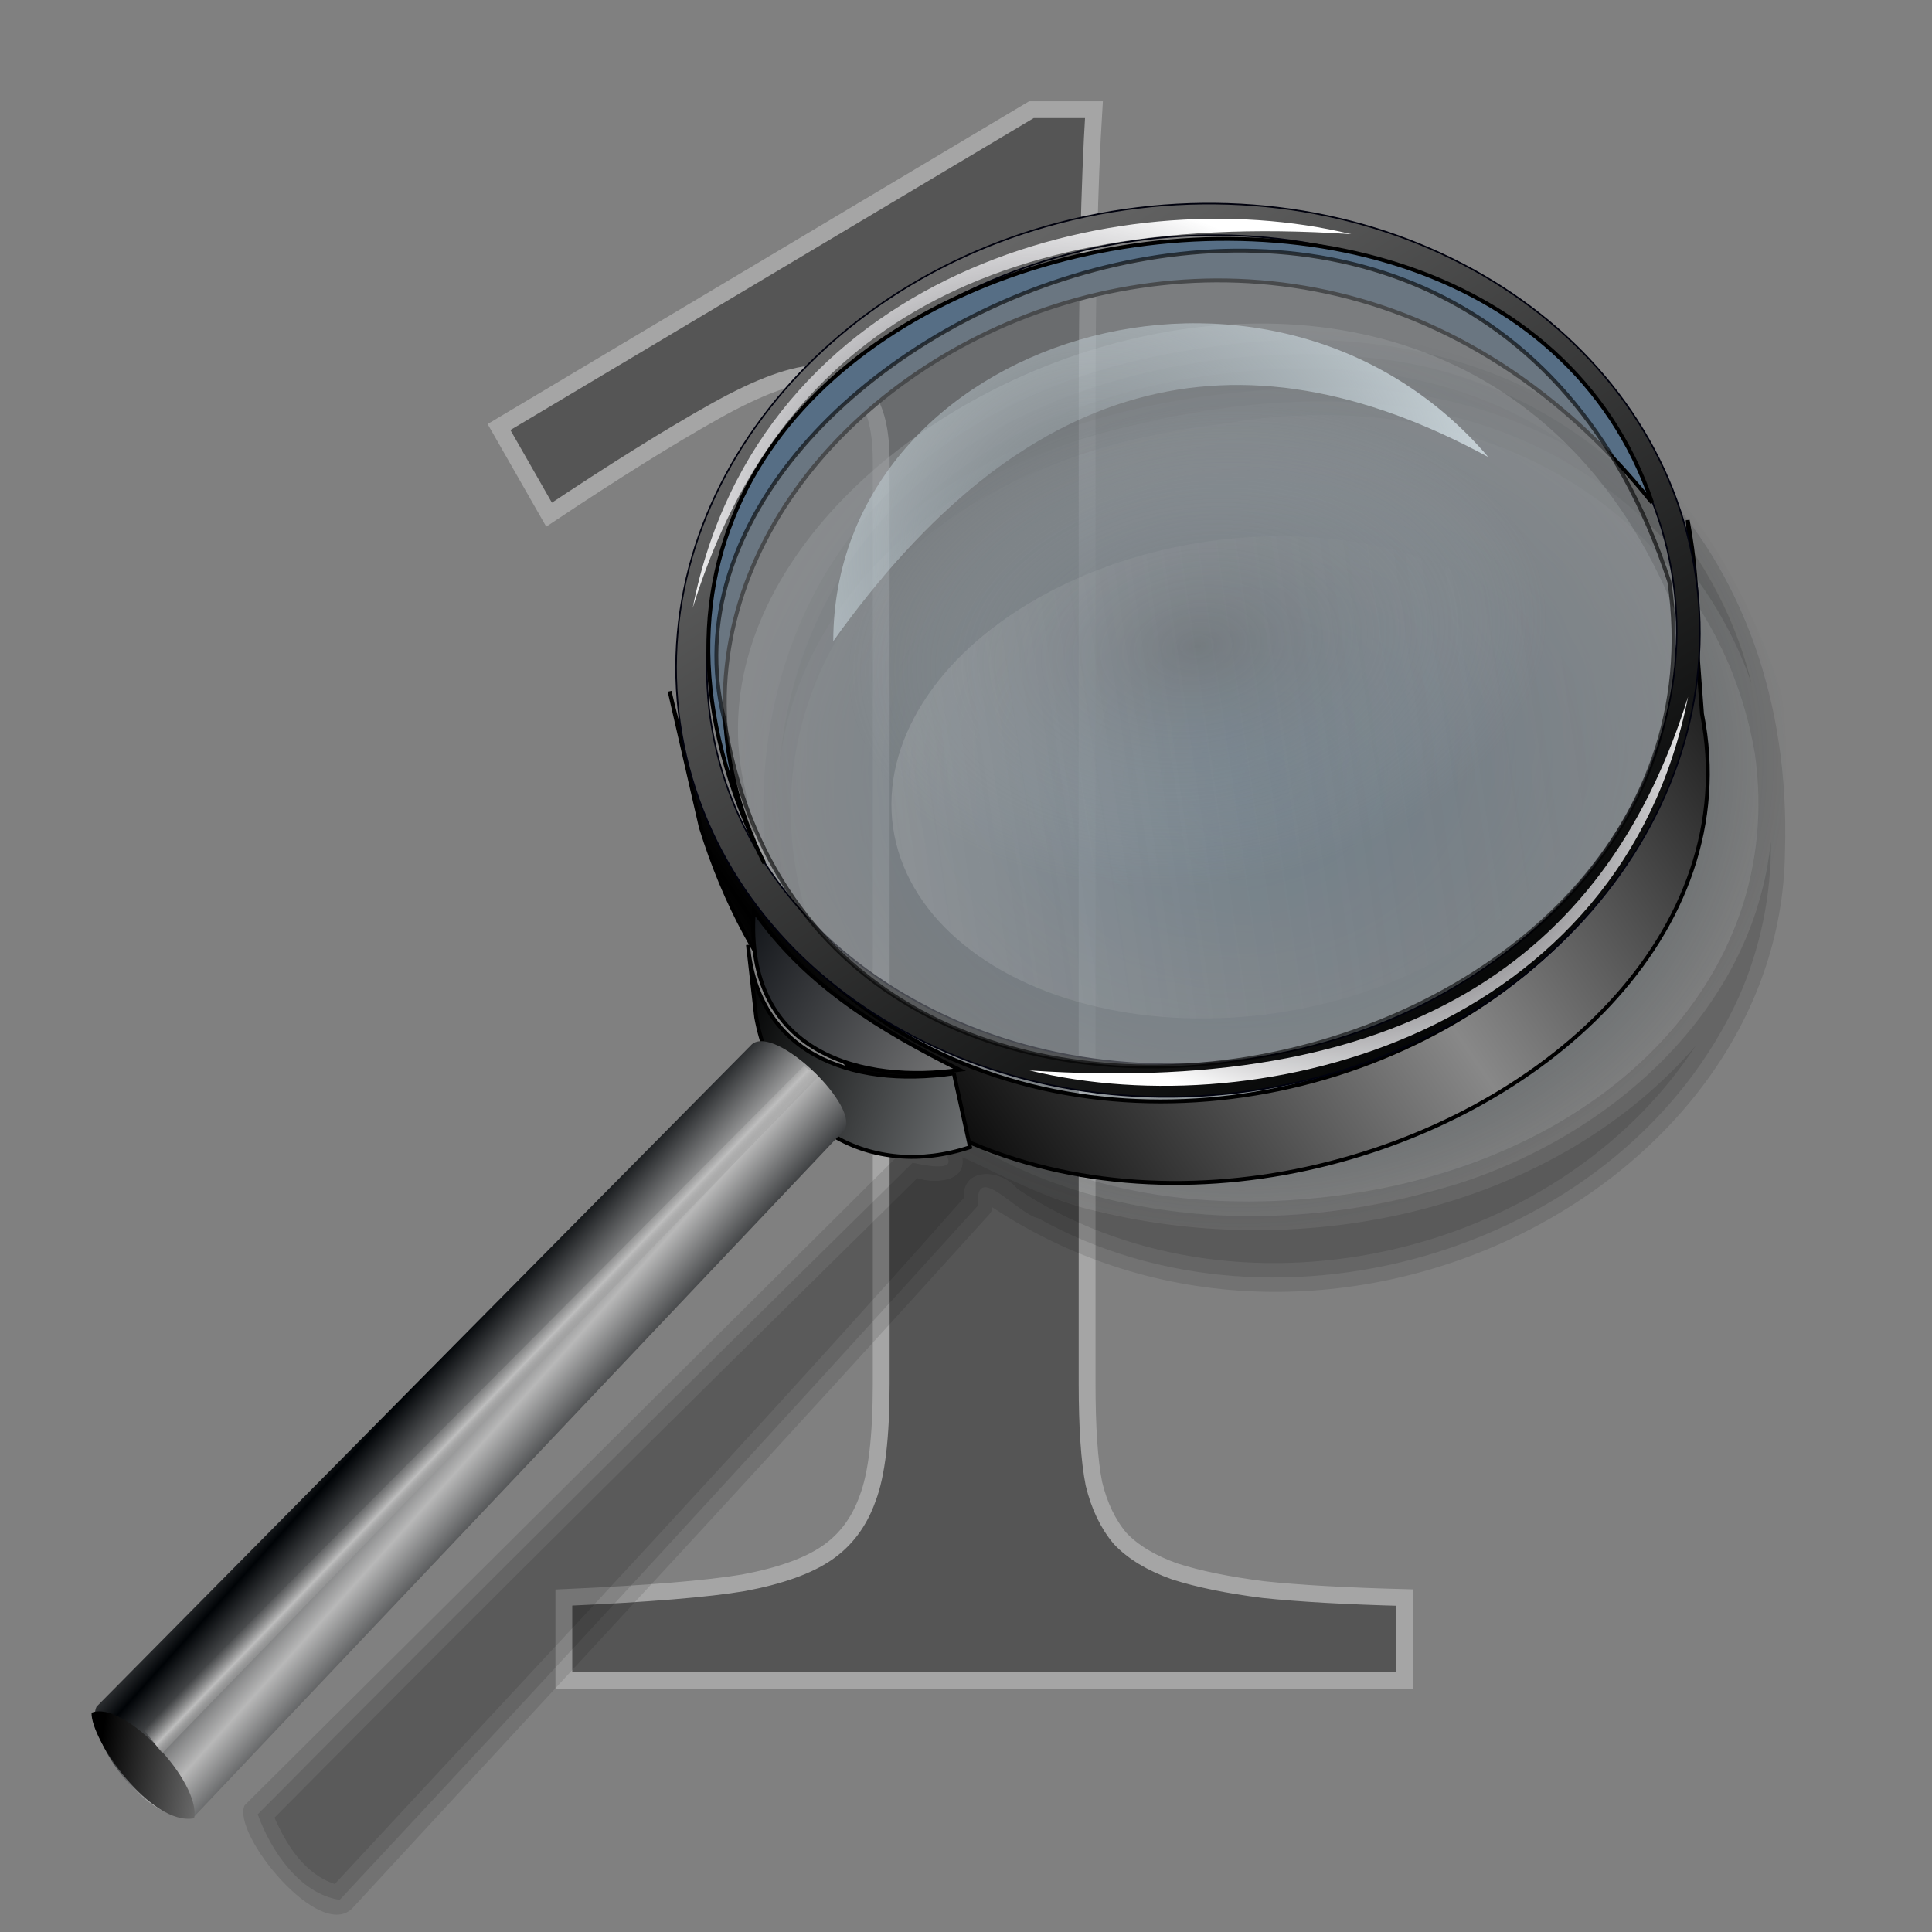<?xml version="1.0" encoding="UTF-8" standalone="no"?>
<!-- Created with Inkscape (http://www.inkscape.org/) -->

<svg
   xmlns:dc="http://purl.org/dc/elements/1.1/"
   xmlns:cc="http://creativecommons.org/ns#"
   xmlns:rdf="http://www.w3.org/1999/02/22-rdf-syntax-ns#"
   xmlns:svg="http://www.w3.org/2000/svg"
   xmlns="http://www.w3.org/2000/svg"
   xmlns:xlink="http://www.w3.org/1999/xlink"
   xmlns:sodipodi="http://sodipodi.sourceforge.net/DTD/sodipodi-0.dtd"
   xmlns:inkscape="http://www.inkscape.org/namespaces/inkscape"
   id="svg2"
   sodipodi:version="0.32"
   inkscape:version="0.91 r13725"
   width="256"
   height="256"
   version="1.0"
   sodipodi:docname="kdenlive-select-images.svg"
   inkscape:output_extension="org.inkscape.output.svg.inkscape">
  <rect width="100%" height="100%" fill="#808080" stroke="none"/>
  <defs
     id="defs5">
    <linearGradient
       id="linearGradient3433">
      <stop
         id="stop3435"
         stop-color="#000000"
         stop-opacity="1" />
      <stop
         id="stop3437"
         offset="1"
         stop-color="#888888"
         stop-opacity="1" />
    </linearGradient>
    <linearGradient
       id="linearGradient2837">
      <stop
         id="stop2839"
         stop-color="#ffffff"
         stop-opacity="0.57" />
      <stop
         offset="1"
         id="stop2841"
         stop-color="#7a7a7a"
         stop-opacity="0" />
    </linearGradient>
    <linearGradient
       id="linearGradient2773">
      <stop
         id="stop2775"
         stop-color="#6a6a6a"
         stop-opacity="0.608" />
      <stop
         offset="1"
         id="stop2777"
         stop-color="#b8b8b8"
         stop-opacity="0" />
    </linearGradient>
    <linearGradient
       id="linearGradient2781"
       inkscape:collect="always">
      <stop
         id="stop2783"
         stop-color="#bfd1d9"
         stop-opacity="0" />
      <stop
         id="stop2785"
         offset="1"
         stop-color="#d1dce1"
         stop-opacity="1" />
    </linearGradient>
    <linearGradient
       id="linearGradient2791">
      <stop
         id="stop2215"
         stop-color="#000101"
         stop-opacity="1" />
      <stop
         id="stop2795"
         offset="1"
         stop-color="#717171"
         stop-opacity="1" />
    </linearGradient>
    <linearGradient
       id="linearGradient2809"
       inkscape:collect="always">
      <stop
         id="stop2811"
         stop-color="#7ab1db"
         stop-opacity="1" />
      <stop
         id="stop2813"
         offset="1"
         stop-color="#e8ebed"
         stop-opacity="0.534" />
    </linearGradient>
    <linearGradient
       id="linearGradient2849"
       inkscape:collect="always">
      <stop
         id="stop2201"
         stop-color="#1d313a"
         stop-opacity="1" />
      <stop
         id="stop2853"
         offset="1"
         stop-color="#1d313a"
         stop-opacity="0" />
    </linearGradient>
    <linearGradient
       id="linearGradient2838">
      <stop
         id="stop2840"
         stop-color="#000308"
         stop-opacity="1" />
      <stop
         id="stop2842"
         offset="1"
         stop-color="#8e8e8e"
         stop-opacity="1" />
    </linearGradient>
    <linearGradient
       id="linearGradient2846">
      <stop
         id="stop2848"
         stop-color="#030404"
         stop-opacity="1" />
      <stop
         id="stop2850"
         offset="1"
         stop-color="#7e8183"
         stop-opacity="1" />
    </linearGradient>
    <linearGradient
       id="linearGradient2856">
      <stop
         id="stop2858"
         stop-color="#000000"
         stop-opacity="1" />
      <stop
         id="stop2860"
         offset="1"
         stop-color="#787878"
         stop-opacity="1" />
    </linearGradient>
    <linearGradient
       id="linearGradient2895">
      <stop
         id="stop2897"
         stop-color="#bebebe"
         stop-opacity="1" />
      <stop
         id="stop2899"
         offset="1"
         stop-color="#888888"
         stop-opacity="0" />
    </linearGradient>
    <linearGradient
       id="linearGradient2905"
       inkscape:collect="always">
      <stop
         id="stop2907"
         stop-color="#9895a2"
         stop-opacity="0" />
      <stop
         id="stop2909"
         offset="1"
         stop-color="white"
         stop-opacity="1" />
    </linearGradient>
    <linearGradient
       id="linearGradient2836">
      <stop
         id="stop2838"
         stop-color="#000306"
         stop-opacity="1" />
      <stop
         offset="1"
         id="stop2844"
         stop-color="#b8b8b8"
         stop-opacity="1" />
    </linearGradient>
    <linearGradient
       y2="-7.475"
       x2="16.09"
       y1="-7.475"
       x1="13.515"
       spreadMethod="reflect"
       gradientUnits="userSpaceOnUse"
       id="linearGradient2595"
       xlink:href="#linearGradient3578"
       inkscape:collect="always" />
    <linearGradient
       y2="-7.475"
       x2="16.09"
       y1="-2.21"
       x1="15.65"
       spreadMethod="reflect"
       gradientUnits="userSpaceOnUse"
       id="linearGradient3610"
       xlink:href="#linearGradient3578"
       inkscape:collect="always" />
    <linearGradient
       y2="-7.475"
       x2="16.09"
       y1="-6.409"
       x1="10.621"
       spreadMethod="reflect"
       gradientUnits="userSpaceOnUse"
       id="linearGradient3608"
       xlink:href="#linearGradient3578"
       inkscape:collect="always" />
    <linearGradient
       y2="-1.513"
       x2="9.718"
       y1="-5.887"
       x1="11.187"
       spreadMethod="reflect"
       gradientUnits="userSpaceOnUse"
       id="linearGradient3606"
       xlink:href="#linearGradient3578"
       inkscape:collect="always" />
    <linearGradient
       y2="-4.516"
       x2="12.916"
       y1="-3.754"
       x1="7.771"
       spreadMethod="reflect"
       gradientUnits="userSpaceOnUse"
       id="linearGradient3604"
       xlink:href="#linearGradient3578"
       inkscape:collect="always" />
    <linearGradient
       y2="-3.733"
       x2="14.94"
       y1="-2.275"
       x1="17.08"
       spreadMethod="reflect"
       gradientUnits="userSpaceOnUse"
       id="linearGradient3602"
       xlink:href="#linearGradient3578"
       inkscape:collect="always" />
    <linearGradient
       y2="-1.992"
       x2="17.377"
       y1="-6.256"
       x1="15.582"
       spreadMethod="reflect"
       gradientUnits="userSpaceOnUse"
       id="linearGradient3600"
       xlink:href="#linearGradient3578"
       inkscape:collect="always" />
    <linearGradient
       y2="-7.475"
       x2="16.09"
       y1="-10.978"
       x1="16.691"
       spreadMethod="reflect"
       gradientUnits="userSpaceOnUse"
       id="linearGradient3598"
       xlink:href="#linearGradient3578"
       inkscape:collect="always" />
    <linearGradient
       y2="-11.199"
       x2="11.132"
       y1="-11.391"
       x1="16.387"
       spreadMethod="reflect"
       gradientUnits="userSpaceOnUse"
       id="linearGradient3596"
       xlink:href="#linearGradient3578"
       inkscape:collect="always" />
    <linearGradient
       y2="-2.688"
       x2="8.696"
       y1="-11.587"
       x1="12.04"
       spreadMethod="reflect"
       gradientUnits="userSpaceOnUse"
       id="linearGradient3594"
       xlink:href="#linearGradient3578"
       inkscape:collect="always" />
    <linearGradient
       y2="-5.778"
       x2="11.372"
       y1="-10.151"
       x1="12.906"
       spreadMethod="reflect"
       gradientUnits="userSpaceOnUse"
       id="linearGradient3592"
       xlink:href="#linearGradient3578"
       inkscape:collect="always" />
    <linearGradient
       y2="-6.953"
       x2="17.747"
       y1="-5.908"
       x1="16.387"
       spreadMethod="reflect"
       gradientUnits="userSpaceOnUse"
       id="linearGradient3590"
       xlink:href="#linearGradient3578"
       inkscape:collect="always" />
    <linearGradient
       y2="-8.02"
       x2="17.07"
       y1="-7.475"
       x1="13.515"
       spreadMethod="reflect"
       gradientUnits="userSpaceOnUse"
       id="linearGradient3588"
       xlink:href="#linearGradient3578"
       inkscape:collect="always" />
    <linearGradient
       y2="-6.583"
       x2="18.617"
       y1="-5.212"
       x1="16.909"
       spreadMethod="reflect"
       gradientUnits="userSpaceOnUse"
       id="linearGradient3586"
       xlink:href="#linearGradient3578"
       inkscape:collect="always" />
    <linearGradient
       id="linearGradient3578">
      <stop
         id="stop3580"
         stop-color="#000000"
         stop-opacity="1" />
      <stop
         id="stop3582"
         offset="1"
         stop-color="#fffcfc"
         stop-opacity="1" />
    </linearGradient>
    <radialGradient
       inkscape:collect="always"
       xlink:href="#linearGradient2773"
       id="radialGradient3477"
       gradientUnits="userSpaceOnUse"
       gradientTransform="matrix(0.529,0,0,0.358,-39.974,23.239)"
       cx="362.51"
       cy="197.99"
       fx="362.51"
       fy="197.99"
       r="93.04" />
    <linearGradient
       inkscape:collect="always"
       xlink:href="#linearGradient2837"
       id="linearGradient3479"
       gradientUnits="userSpaceOnUse"
       gradientTransform="matrix(0.659,0,0,0.446,-36.461,3.143)"
       x1="216.38"
       y1="246.57"
       x2="365.81"
       y2="246.57" />
    <radialGradient
       inkscape:collect="always"
       xlink:href="#linearGradient2905"
       id="radialGradient3497"
       gradientUnits="userSpaceOnUse"
       gradientTransform="matrix(-0.074,0.501,-0.592,-0.104,311.606,-33.372)"
       cx="283.25"
       cy="184.99"
       fx="283.25"
       fy="184.99"
       r="93.77" />
    <radialGradient
       inkscape:collect="always"
       xlink:href="#linearGradient2905"
       id="radialGradient3500"
       gradientUnits="userSpaceOnUse"
       gradientTransform="matrix(0.074,-0.501,0.592,0.104,13.949,178.017)"
       cx="283.25"
       cy="184.99"
       fx="283.25"
       fy="184.99"
       r="93.77" />
    <linearGradient
       inkscape:collect="always"
       xlink:href="#linearGradient2895"
       id="linearGradient3503"
       gradientUnits="userSpaceOnUse"
       gradientTransform="matrix(0.524,-0.075,0.079,0.55,247.882,-45.699)"
       spreadMethod="reflect"
       x1="-389.51"
       y1="340.41"
       x2="-392.43"
       y2="336.46" />
    <linearGradient
       inkscape:collect="always"
       xlink:href="#linearGradient2856"
       id="linearGradient3506"
       gradientUnits="userSpaceOnUse"
       gradientTransform="matrix(0.524,-0.075,0.079,0.55,-21.643,-1.619)"
       x1="-3.133"
       y1="418.84"
       x2="26.432"
       y2="428.07" />
    <linearGradient
       inkscape:collect="always"
       xlink:href="#linearGradient2836"
       id="linearGradient3509"
       gradientUnits="userSpaceOnUse"
       gradientTransform="matrix(0.524,-0.075,0.079,0.55,-14.52,-10.637)"
       spreadMethod="reflect"
       x1="78.31"
       y1="348.5"
       x2="92.43"
       y2="366.3" />
    <linearGradient
       inkscape:collect="always"
       xlink:href="#linearGradient2846"
       id="linearGradient3512"
       gradientUnits="userSpaceOnUse"
       gradientTransform="matrix(0.524,-0.075,0.079,0.55,-21.643,-1.619)"
       x1="190.51"
       y1="259.64"
       x2="258.71"
       y2="295.77" />
    <linearGradient
       inkscape:collect="always"
       xlink:href="#linearGradient2838"
       id="linearGradient3515"
       gradientUnits="userSpaceOnUse"
       gradientTransform="matrix(0.524,-0.075,0.079,0.55,-21.643,-1.619)"
       x1="181.85"
       y1="231.2"
       x2="256.2"
       y2="291.58" />
    <radialGradient
       inkscape:collect="always"
       xlink:href="#linearGradient2781"
       id="radialGradient3520"
       gradientUnits="userSpaceOnUse"
       gradientTransform="matrix(0.571,-0.469,0.445,0.591,-314,232.02)"
       cx="642.83"
       cy="216.59"
       fx="642.83"
       fy="216.59"
       r="89.23" />
    <linearGradient
       inkscape:collect="always"
       xlink:href="#linearGradient2791"
       id="linearGradient3525"
       gradientUnits="userSpaceOnUse"
       gradientTransform="matrix(0.524,-0.075,0.079,0.55,-202.044,20.112)"
       x1="707.03"
       y1="306.54"
       x2="601.67"
       y2="60.971" />
    <linearGradient
       inkscape:collect="always"
       xlink:href="#linearGradient3433"
       id="linearGradient3528"
       gradientUnits="userSpaceOnUse"
       gradientTransform="matrix(1.11,-0.16,0.16,1.11,-36.455,-3.454)"
       spreadMethod="reflect"
       x1="241.95"
       y1="99.47"
       x2="184.34"
       y2="128.02" />
    <radialGradient
       inkscape:collect="always"
       xlink:href="#linearGradient2809"
       id="radialGradient3531"
       gradientUnits="userSpaceOnUse"
       gradientTransform="matrix(0.524,-0.075,0.064,0.442,-216.058,31.739)"
       cx="702.45"
       cy="236.83"
       fx="702.45"
       fy="236.83"
       r="127.02" />
    <radialGradient
       inkscape:collect="always"
       xlink:href="#linearGradient2849"
       id="radialGradient3534"
       gradientUnits="userSpaceOnUse"
       gradientTransform="matrix(0.524,-0.075,0.064,0.446,-205.635,39.163)"
       cx="694.39"
       cy="231.14"
       fx="694.39"
       fy="231.14"
       r="139.33" />
  </defs>
  <sodipodi:namedview
     inkscape:window-height="1057"
     inkscape:window-width="1920"
     inkscape:pageshadow="2"
     inkscape:pageopacity="0.0"
     guidetolerance="10.0"
     gridtolerance="10.0"
     objecttolerance="10.0"
     borderopacity="1.0"
     bordercolor="#666666"
     pagecolor="#ffffff"
     id="base"
     inkscape:zoom="2.58"
     inkscape:cx="128"
     inkscape:cy="117.09773"
     inkscape:window-x="-2"
     inkscape:window-y="-5"
     inkscape:current-layer="svg2"
     width="256"
     height="256"
     showgrid="false"
     inkscape:window-maximized="1" />
  <g
     id="text4486"
     transform="matrix(1.061,0,0,1.061,-13.396,0.42)"
     font-style="normal"
     word-spacing="0"
     line-height="125%"
     font-weight="normal"
     font-stretch="normal"
     letter-spacing="0"
     font-variant="normal"
     font-size="180"
     style="font-style:normal;font-variant:normal;font-weight:normal;font-stretch:normal;font-size:180px;line-height:125%;font-family:Cambria;letter-spacing:0;word-spacing:0;fill:#000000;fill-opacity:1;stroke:none;stroke-width:1;stroke-linecap:butt;stroke-linejoin:miter;stroke-opacity:1">
    <path
       d="m 148.391,172.411 q 0,8.239 0.852,12.501 0.994,4.12 3.267,6.819 2.415,2.557 6.819,4.12 4.404,1.421 11.081,2.273 6.677,0.71 17.615,0.994 l 0,10.37 -104.981,0 0,-10.37 q 15.769,-0.71 22.445,-1.847 6.819,-1.279 10.37,-3.694 3.551,-2.415 5.114,-6.819 1.705,-4.404 1.705,-14.348 l 0,-115.21 q 0,-5.682 -1.989,-8.239 -1.989,-2.699 -5.824,-2.699 -4.546,0 -12.927,4.688 -8.381,4.688 -20.741,12.927 l -6.251,-10.939 66.484,-39.634 7.813,0 q -0.852,13.638 -0.852,37.788 l 0,121.318 z"
       id="path4491"
       inkscape:connector-curvature="0"
       stroke-miterlimit="4"
       style="fill:#555555;fill-opacity:1;stroke:#a5a5a5;stroke-width:2.1;stroke-miterlimit:4;stroke-dasharray:none;stroke-opacity:1" />
  </g>
  <g
     id="g4465"
     transform="matrix(0.947,0,0,0.947,3.583,17.945)">
    <path
       id="path3568"
       d="m 176.812,32.631 c -19.878,0.569 -40.69,6.698 -54.781,21.5 17.226,-14.667 40.825,-19.055 62.999,-18.832 11.096,0.466 22.25,3.239 31.72,8.925 -11.422,-8.634 -25.751,-12.038 -39.938,-11.594 z m 56.75,94.625 c 0.104,-0.033 -0.043,-0.058 0,0 z m -0.719,0.844 c -20.215,22.557 -54.102,29.452 -82.938,22.469 -6.543,-1.316 -14.132,-5.349 -19.031,-7.594 0.595,3.536 -3.964,3.729 -6.312,2.938 -30.128,29.635 -60.158,59.398 -89.938,89.469 1.702,3.869 4.223,7.905 8.438,9.281 29.476,-31.816 59.326,-63.567 87.969,-95.969 -0.169,-4.557 5.439,-3.996 7.531,-1.312 30.024,19.953 75.299,10.099 94.969,-20.094 l -0.646,0.763 -0.042,0.049 z"
       inkscape:connector-curvature="0"
       stroke-dasharray="none"
       stroke-opacity="1"
       fill="#000000"
       fill-rule="evenodd"
       stroke="#000000"
       stroke-linejoin="miter"
       fill-opacity="0.111"
       stroke-linecap="butt"
       stroke-width="0"
       stroke-miterlimit="4" />
    <path
       id="path3564"
       d="m 176.718,30.631 c -25.008,0.637 -52.311,10.568 -64.532,33.945 -3.706,6.893 -5.975,14.571 -6.749,22.305 3.168,-22.753 23.057,-39.409 44.393,-45.046 21.785,-6.066 46.917,-7.694 66.826,4.671 11.307,6.773 20.314,17.589 24.625,30.156 -5.989,-24.479 -28.276,-43.214 -53.21,-45.506 -3.766,-0.429 -7.561,-0.655 -11.352,-0.525 z m -71.344,56.781 c 0.088,-0.033 0.078,-1.3 0,0 z m 138.531,12.188 c -2.965,24.672 -25.05,42.578 -48.091,48.322 -27.238,7.438 -60.457,2.872 -78.931,-20.147 -6.088,-7.529 -10.176,-16.661 -11.541,-26.269 0.116,14.905 9.568,27.322 19.5,37.562 4.86,3.944 6.406,6.295 -0.938,4.688 -30.628,30.121 -61.463,60.72 -91.625,91.156 1.816,5.058 5.854,11.122 11.469,11.969 29.962,-32.096 59.829,-64.596 89.313,-97.156 -0.487,-6.402 5.434,1.139 8.438,1.781 33.632,18.858 82.046,4.31 98.062,-31.062 2.965,-6.696 4.503,-14.162 4.438,-21.594 l -0.094,0.75 z M 44.062,246.662 c -0.043,0.058 0.104,0.033 0,0 z"
       inkscape:connector-curvature="0"
       stroke-dasharray="none"
       stroke-opacity="1"
       fill="#000000"
       fill-rule="evenodd"
       stroke="#000000"
       stroke-linejoin="miter"
       fill-opacity="0.111"
       stroke-linecap="butt"
       stroke-width="0"
       stroke-miterlimit="4" />
    <path
       id="path1910"
       d="m 178.218,28.6 c -4.224,0.027 -8.587,0.372 -13.062,1.062 -50.049,6.781 -70.151,44.688 -59.281,86.438 5.372,10.525 11.805,19.01 18.875,25.688 -0.997,-0.118 -1.845,0.026 -2.438,0.531 l -91.875,91.344 c -1.835,3.977 10.592,19.261 15.156,14.312 42.662,-46.254 57.891,-62.564 89.063,-97.031 0.253,-0.28 0.388,-0.607 0.406,-0.969 46.143,30.462 110.416,-2.102 110.906,-49.781 1.34,-42.067 -26.914,-71.856 -67.75,-71.594 z m 3.281,10.531 c 31.905,0.055 55.582,20.004 60.25,47.312 4.548,31.566 -21.659,57.389 -58.938,61.969 C 95.407,159.163 74.644,51.319 167.343,40.35 c 4.862,-0.841 9.598,-1.227 14.156,-1.219 z"
       inkscape:connector-curvature="0"
       stroke-dasharray="none"
       stroke-opacity="1"
       fill="#000000"
       fill-rule="evenodd"
       stroke="#000000"
       stroke-linejoin="miter"
       fill-opacity="0.111"
       stroke-linecap="butt"
       stroke-width="0"
       stroke-miterlimit="4" />
    <path
       sodipodi:nodetypes="ccc"
       id="path2255"
       d="M 99.797,98.99 C 113.807,188.563 256.976,157.209 245.473,78.001 214.057,-18.376 84.942,38.762 99.797,98.99 Z"
       inkscape:connector-curvature="0"
       stroke-dasharray="none"
       stroke-opacity="1"
       fill="url(#radialGradient3534)"
       fill-rule="evenodd"
       stroke="#000000"
       stroke-linejoin="miter"
       fill-opacity="1"
       stroke-linecap="butt"
       stroke-width="0"
       stroke-miterlimit="4" />
    <path
       d="M 100.532,91.732 C 113.14,172.274 243.161,143.895 232.816,72.673 204.415,-13.966 87.122,37.584 100.532,91.732 Z"
       id="path2807"
       sodipodi:nodetypes="ccc"
       inkscape:connector-curvature="0"
       opacity="0.602"
       stroke-dasharray="none"
       stroke-opacity="1"
       fill="url(#radialGradient3531)"
       fill-rule="evenodd"
       stroke="#000000"
       stroke-linejoin="miter"
       fill-opacity="1"
       stroke-linecap="butt"
       stroke-width="0"
       stroke-miterlimit="4" />
    <path
       sodipodi:nodetypes="ccccc"
       id="path1873"
       d="M 89.909,77.775 94.286,96.838 C 121.449,183.929 246.421,142.345 234.361,80.937 L 232.357,53.827 C 248.279,138.94 111.388,173.06 89.909,77.775 Z"
       inkscape:connector-curvature="0"
       stroke-opacity="1"
       fill="url(#linearGradient3528)"
       fill-rule="evenodd"
       stroke="#000000"
       stroke-linejoin="miter"
       fill-opacity="1"
       stroke-linecap="butt"
       stroke-width="0.542" />
    <path
       id="path1875"
       d="m 153.558,10.39 c -39.227,5.652 -67.087,37.852 -62.184,71.884 4.903,34.031 40.72,57.057 79.947,51.406 39.227,-5.652 67.087,-37.852 62.184,-71.884 -4.903,-34.031 -40.72,-57.057 -79.947,-51.406 z m 1.184,4.39 c 37.174,-5.356 71.025,15.909 75.573,47.475 4.548,31.566 -21.924,61.522 -59.098,66.878 C 134.043,134.489 100.175,113.227 95.627,81.661 91.079,50.095 117.567,20.137 154.741,14.781 Z"
       inkscape:connector-curvature="0"
       stroke-dasharray="none"
       stroke-opacity="1"
       fill="url(#linearGradient3525)"
       fill-rule="evenodd"
       stroke="#00010e"
       stroke-linejoin="round"
       fill-opacity="1"
       stroke-linecap="round"
       stroke-width="0.217"
       stroke-miterlimit="4" />
    <path
       sodipodi:nodetypes="ccc"
       id="path2765"
       d="M 103.157,101.839 C 73.239,42.195 171.781,-18.089 227.389,51.403 203.818,-17.59 60.673,16.277 103.157,101.839 Z"
       inkscape:connector-curvature="0"
       stroke-opacity="1"
       fill="#566e85"
       fill-rule="evenodd"
       stroke="#000000"
       stroke-linejoin="miter"
       fill-opacity="1"
       stroke-linecap="butt"
       stroke-width="0.542" />
    <path
       sodipodi:nodetypes="ccc"
       id="path2767"
       d="M 97.514,81.531 C 110.122,162.073 240.143,133.694 229.798,62.472 201.397,-24.167 84.104,27.383 97.514,81.531 Z"
       inkscape:connector-curvature="0"
       opacity="0.602"
       stroke-opacity="1"
       fill="#787c7f"
       fill-rule="evenodd"
       stroke="#000000"
       stroke-linejoin="miter"
       fill-opacity="1"
       stroke-linecap="butt"
       stroke-width="0.542" />
    <path
       sodipodi:nodetypes="ccc"
       id="path2769"
       d="M 112.808,70.765 C 112.865,28.303 174.045,9.364 204.459,45.003 169.068,25.774 139.136,33.867 112.808,70.765 Z"
       inkscape:connector-curvature="0"
       stroke-dasharray="none"
       stroke-opacity="1"
       fill="url(#radialGradient3520)"
       fill-rule="evenodd"
       stroke="#000000"
       stroke-linejoin="miter"
       fill-opacity="1"
       stroke-linecap="butt"
       stroke-width="0"
       stroke-miterlimit="4" />
    <ellipse
       transform="matrix(0.99,-0.143,0.143,0.99,0,0)"
       id="path2771"
       cx="151.76"
       cy="94.17"
       rx="49.21"
       ry="33.33"
       opacity="0.811"
       stroke-dasharray="none"
       stroke-opacity="1"
       fill="url(#radialGradient3477)"
       fill-rule="evenodd"
       stroke="#00010e"
       stroke-linejoin="round"
       fill-opacity="1"
       stroke-linecap="round"
       stroke-width="0"
       stroke-miterlimit="4" />
    <ellipse
       id="path2264"
       transform="matrix(0.99,-0.143,0.143,0.99,0,0)"
       cx="155.27"
       cy="113.15"
       rx="49.21"
       ry="33.33"
       opacity="0.26"
       stroke-dasharray="none"
       stroke-opacity="1"
       fill="url(#linearGradient3479)"
       fill-rule="evenodd"
       stroke="#00010e"
       stroke-linejoin="round"
       fill-opacity="1"
       stroke-linecap="round"
       stroke-width="0"
       stroke-miterlimit="4" />
    <path
       sodipodi:nodetypes="ccc"
       id="path2834"
       d="m 101.686,108.497 c 7.499,10.688 17.946,16.78 28.796,22.243 -13.17,1.919 -30.178,-1.959 -28.796,-22.243 z"
       inkscape:connector-curvature="0"
       stroke-opacity="1"
       fill="url(#linearGradient3515)"
       fill-rule="evenodd"
       stroke="#000000"
       stroke-linejoin="miter"
       fill-opacity="1"
       stroke-linecap="butt"
       stroke-width="0.542" />
    <path
       sodipodi:nodetypes="ccccc"
       id="path2836"
       d="m 129.68,131.233 2.268,10.328 c -13.807,4.607 -27.058,-2.71 -29.922,-18.147 l -1.152,-10.161 c 1.297,14.943 14.026,20.121 28.806,17.98 z"
       inkscape:connector-curvature="0"
       stroke-opacity="1"
       fill="url(#linearGradient3512)"
       fill-rule="evenodd"
       stroke="#000000"
       stroke-linejoin="miter"
       fill-opacity="1"
       stroke-linecap="butt"
       stroke-width="0.542" />
    <path
       sodipodi:nodetypes="ccccc"
       id="path2854"
       d="m 101.413,127.176 c 3.319,-2.873 15.467,8.983 12.854,12.082 L 23.409,235.2 C 16.744,236.665 7.898,223.888 9.725,219.848 L 101.413,127.176 Z"
       inkscape:connector-curvature="0"
       stroke-dasharray="none"
       stroke-opacity="1"
       fill="url(#linearGradient3509)"
       fill-rule="evenodd"
       stroke="#000000"
       stroke-linejoin="miter"
       fill-opacity="1"
       stroke-linecap="butt"
       stroke-width="0"
       stroke-miterlimit="4" />
    <path
       sodipodi:nodetypes="ccc"
       id="path2864"
       d="m 9.029,220.696 c -0.14,3.779 8.284,15.884 14.354,14.771 0.978,-5.089 -9.789,-16.578 -14.354,-14.771 z"
       inkscape:connector-curvature="0"
       stroke-dasharray="none"
       stroke-opacity="1"
       fill="url(#linearGradient3506)"
       fill-rule="evenodd"
       stroke="#000000"
       stroke-linejoin="miter"
       fill-opacity="1"
       stroke-linecap="butt"
       stroke-width="0"
       stroke-miterlimit="4" />
    <path
       sodipodi:nodetypes="ccccc"
       id="path2893"
       d="m 16.287,223.032 92.422,-92.839 2.019,1.495 -91.804,94.66 -2.636,-3.316 z"
       inkscape:connector-curvature="0"
       stroke-dasharray="none"
       stroke-opacity="1"
       fill="url(#linearGradient3503)"
       fill-rule="evenodd"
       stroke="#000000"
       stroke-linejoin="miter"
       fill-opacity="1"
       stroke-linecap="butt"
       stroke-width="0"
       stroke-miterlimit="4" />
    <path
       sodipodi:nodetypes="ccc"
       id="path2903"
       d="M 93.143,66.098 C 104.004,31.201 130.586,10.138 185.289,13.818 152.402,5.837 102.347,19.301 93.143,66.098 Z"
       inkscape:connector-curvature="0"
       stroke-dasharray="none"
       stroke-opacity="1"
       fill="url(#radialGradient3500)"
       fill-rule="evenodd"
       stroke="#000000"
       stroke-linejoin="miter"
       fill-opacity="1"
       stroke-linecap="butt"
       stroke-width="0"
       stroke-miterlimit="4" />
    <path
       d="m 232.412,78.547 c -10.861,34.896 -37.443,55.959 -92.146,52.279 32.887,7.981 82.942,-5.483 92.146,-52.279 z"
       id="path2915"
       sodipodi:nodetypes="ccc"
       inkscape:connector-curvature="0"
       stroke-dasharray="none"
       stroke-opacity="1"
       fill="url(#radialGradient3497)"
       fill-rule="evenodd"
       stroke="#000000"
       stroke-linejoin="miter"
       fill-opacity="1"
       stroke-linecap="butt"
       stroke-width="0"
       stroke-miterlimit="4" />
  </g>
  <g
     inkscape:label="1. réteg"
     id="layer1"
     transform="translate(1.5212467e-3,-0.307)">
    <g
       id="g2637">
      <g
         id="g3612"
         transform="translate(-2.572,0)">
        <g
           id="g2650"
           stroke-opacity="1"
           fill="url(#linearGradient2595)"
           font-family="Bitstream Vera Sans"
           stroke="none"
           font-style="normal"
           stroke-linejoin="miter"
           fill-opacity="1"
           font-weight="normal"
           stroke-linecap="butt"
           stroke-width="1"
           font-size="12">
          <path
             id="path2652"
             d="M 16.188,-12.219 L 12.094,-12.188 L 12.801,-11.48 L 16.895,-11.512 L 16.188,-12.219 z"
             fill="url(#linearGradient2595)"
             fill-opacity="1" />
          <path
             id="path2654"
             d="M 12.094,-12.188 L 8.75,-3.438 L 9.457,-2.73 L 12.801,-11.48 L 12.094,-12.188 z"
             fill="url(#linearGradient2595)"
             fill-opacity="1" />
          <path
             id="path2662"
             d="M 14.75,-5.688 L 15.531,-3.469 L 16.238,-2.762 L 15.457,-4.98 L 14.75,-5.688 z"
             fill="url(#linearGradient2595)"
             fill-opacity="1" />
          <path
             id="path2664"
             d="M 15.531,-3.469 L 15.531,-3.438 L 16.238,-2.73 L 16.238,-2.762 L 15.531,-3.469 z"
             fill="url(#linearGradient2595)"
             fill-opacity="1" />
          <path
             id="path2672"
             d="M 17.92,-11.52 C 17.479,-11.961 16.896,-12.234 16.188,-12.219 L 16.895,-11.512 C 17.604,-11.527 18.186,-11.254 18.627,-10.812 L 17.92,-11.52 z"
             fill="url(#linearGradient2595)"
             fill-opacity="1" />
          <path
             id="path2674"
             d="M 16.219,-11.969 C 16.818,-11.966 17.317,-11.726 17.7,-11.343 L 18.407,-10.636 C 18.024,-11.019 17.525,-11.259 16.926,-11.262 L 16.219,-11.969 z"
             fill="url(#linearGradient3598)"
             fill-opacity="1" />
          <path
             id="path2676"
             d="M 17.7,-11.343 C 19.262,-9.781 18.899,-5.843 15.594,-5.906 L 16.301,-5.199 C 19.606,-5.136 19.969,-9.074 18.407,-10.636 L 17.7,-11.343 z"
             fill="url(#linearGradient2595)"
             fill-opacity="1" />
          <path
             id="path2678"
             d="M 15.594,-5.906 L 16.375,-3.719 L 17.082,-3.012 L 16.301,-5.199 L 15.594,-5.906 z"
             fill="url(#linearGradient2595)"
             fill-opacity="1" />
          <path
             id="path2680"
             d="M 16.375,-3.719 L 15.719,-3.719 L 16.426,-3.012 L 17.082,-3.012 L 16.375,-3.719 z"
             fill="url(#linearGradient2595)"
             fill-opacity="1" />
          <path
             id="path2684"
             d="M 14.875,-5.969 L 10.562,-5.969 L 11.27,-5.262 L 15.582,-5.262 L 14.875,-5.969 z"
             fill="url(#linearGradient2595)"
             fill-opacity="1" />
          <path
             id="path2686"
             d="M 10.562,-5.969 L 9.75,-3.75 L 10.457,-3.043 L 11.27,-5.262 L 10.562,-5.969 z"
             fill="url(#linearGradient2595)"
             fill-opacity="1" />
          <path
             id="path2690"
             d="M 9.188,-3.75 L 12.281,-11.906 L 12.988,-11.199 L 9.895,-3.043 L 9.188,-3.75 z"
             fill="url(#linearGradient3594)"
             fill-opacity="1" />
          <path
             id="path2660"
             d="M 10.812,-5.688 L 14.75,-5.688 L 15.457,-4.98 L 11.52,-4.98 L 10.812,-5.688 z"
             fill="url(#linearGradient3608)"
             fill-opacity="1" />
          <path
             id="path2682"
             d="M 15.719,-3.719 L 14.875,-5.969 L 15.582,-5.262 L 16.426,-3.012 L 15.719,-3.719 z"
             fill="url(#linearGradient3610)"
             fill-opacity="1" />
          <path
             id="path2688"
             d="M 9.75,-3.75 L 9.188,-3.75 L 9.895,-3.043 L 10.457,-3.043 L 9.75,-3.75 z"
             fill="url(#linearGradient2595)"
             fill-opacity="1" />
          <path
             id="path2692"
             d="M 12.281,-11.906 L 16.219,-11.969 L 16.926,-11.262 L 12.988,-11.199 L 12.281,-11.906 z"
             fill="url(#linearGradient3596)"
             fill-opacity="1" />
          <path
             id="path2694"
             d="M 13.594,-11.375 L 15.438,-6.438 L 16.145,-5.73 L 14.301,-10.668 L 13.594,-11.375 z"
             fill="url(#linearGradient2595)"
             fill-opacity="1" />
          <path
             id="path2698"
             d="M 17.297,-10.695 C 16.872,-11.12 16.292,-11.392 15.594,-11.375 L 16.301,-10.668 C 17,-10.685 17.579,-10.413 18.004,-9.988 L 17.297,-10.695 z"
             fill="url(#linearGradient2595)"
             fill-opacity="1" />
          <path
             id="path2700"
             d="M 15.594,-11.375 L 13.594,-11.375 L 14.301,-10.668 L 16.301,-10.668 L 15.594,-11.375 z"
             fill="url(#linearGradient2595)"
             fill-opacity="1" />
          <path
             id="path2702"
             d="M 12.5,-11.25 L 10.719,-6.375 L 11.426,-5.668 L 13.207,-10.543 L 12.5,-11.25 z"
             fill="url(#linearGradient2595)"
             fill-opacity="1" />
          <path
             id="path2704"
             d="M 10.719,-6.375 L 14.719,-6.312 L 15.426,-5.605 L 11.426,-5.668 L 10.719,-6.375 z"
             fill="url(#linearGradient2595)"
             fill-opacity="1" />
          <path
             id="path2706"
             d="M 14.719,-6.312 L 12.969,-11.25 L 13.676,-10.543 L 15.426,-5.605 L 14.719,-6.312 z"
             fill="url(#linearGradient2595)"
             fill-opacity="1" />
          <path
             id="path2708"
             d="M 12.969,-11.25 L 12.5,-11.25 L 13.207,-10.543 L 13.676,-10.543 L 12.969,-11.25 z"
             fill="url(#linearGradient2595)"
             fill-opacity="1" />
          <path
             id="path2710"
             d="M 13.969,-11.125 L 15.562,-11.125 L 16.27,-10.418 L 14.676,-10.418 L 13.969,-11.125 z"
             fill="url(#linearGradient2595)"
             fill-opacity="1" />
          <path
             id="path2712"
             d="M 15.562,-11.125 C 16.263,-11.142 16.808,-10.898 17.189,-10.517 L 17.896,-9.809 C 17.515,-10.191 16.97,-10.435 16.27,-10.418 L 15.562,-11.125 z"
             fill="url(#linearGradient2595)"
             fill-opacity="1" />
          <path
             id="path2714"
             d="M 17.189,-10.517 C 18.416,-9.29 17.957,-6.644 15.594,-6.719 L 16.301,-6.012 C 18.665,-5.937 19.123,-8.583 17.896,-9.809 L 17.189,-10.517 z"
             fill="url(#linearGradient3588)"
             fill-opacity="1" />
          <path
             id="path2716"
             d="M 15.594,-6.719 L 13.969,-11.125 L 14.676,-10.418 L 16.301,-6.012 L 15.594,-6.719 z"
             fill="url(#linearGradient2595)"
             fill-opacity="1" />
          <path
             id="path2696"
             d="M 15.438,-6.438 C 18.435,-6.363 18.668,-9.323 17.297,-10.695 L 18.004,-9.988 C 19.375,-8.616 19.142,-5.656 16.145,-5.73 L 15.438,-6.438 z"
             fill="url(#linearGradient3590)"
             fill-opacity="1" />
          <path
             id="path2722"
             d="M 11.156,-6.656 L 12.75,-11.031 L 13.457,-10.324 L 11.863,-5.949 L 11.156,-6.656 z"
             fill="url(#linearGradient3592)"
             fill-opacity="1" />
          <path
             id="path2718"
             d="M 12.75,-11.031 L 14.375,-6.656 L 15.082,-5.949 L 13.457,-10.324 L 12.75,-11.031 z"
             fill="url(#linearGradient2595)"
             fill-opacity="1" />
          <path
             id="path2720"
             d="M 14.375,-6.656 L 11.156,-6.656 L 11.863,-5.949 L 15.082,-5.949 L 14.375,-6.656 z"
             fill="url(#linearGradient2595)"
             fill-opacity="1" />
          <path
             id="path2670"
             d="M 15.969,-5.688 C 19.235,-5.625 19.619,-9.821 17.92,-11.52 L 18.627,-10.812 C 20.326,-9.114 19.942,-4.918 16.676,-4.98 L 15.969,-5.688 z"
             fill="url(#linearGradient3586)"
             fill-opacity="1" />
          <path
             id="path2668"
             d="M 16.781,-3.438 L 15.969,-5.688 L 16.676,-4.98 L 17.488,-2.73 L 16.781,-3.438 z"
             fill="url(#linearGradient3600)"
             fill-opacity="1" />
          <path
             id="path2666"
             d="M 15.531,-3.438 L 16.781,-3.438 L 17.488,-2.73 L 16.238,-2.73 L 15.531,-3.438 z"
             fill="url(#linearGradient3602)"
             fill-opacity="1" />
          <path
             id="path2656"
             d="M 8.75,-3.438 L 10,-3.438 L 10.707,-2.73 L 9.457,-2.73 L 8.75,-3.438 z"
             fill="url(#linearGradient3604)"
             fill-opacity="1" />
          <path
             id="path2658"
             d="M 10,-3.438 L 10.812,-5.688 L 11.52,-4.98 L 10.707,-2.73 L 10,-3.438 z"
             fill="url(#linearGradient3606)"
             fill-opacity="1" />
        </g>
        <path
           id="path2505"
           d="M 16.188,-12.175 L 12.094,-12.144 L 8.75,-3.394 L 10,-3.394 L 10.812,-5.644 L 14.75,-5.644 L 15.531,-3.425 L 15.531,-3.394 L 16.781,-3.394 L 15.969,-5.644 C 20.084,-5.565 19.623,-12.248 16.188,-12.175 z M 16.219,-11.925 C 19.263,-11.911 19.709,-5.784 15.594,-5.863 L 16.375,-3.675 L 15.719,-3.675 L 14.875,-5.925 L 10.562,-5.925 L 9.75,-3.706 L 9.187,-3.706 L 12.281,-11.863 L 16.219,-11.925 z M 13.594,-11.331 L 15.438,-6.394 C 19.363,-6.296 18.548,-11.404 15.594,-11.331 L 13.594,-11.331 z M 12.5,-11.206 L 10.719,-6.331 L 14.719,-6.269 L 12.969,-11.206 L 12.5,-11.206 z M 13.969,-11.081 L 15.562,-11.081 C 18.517,-11.154 18.692,-6.578 15.594,-6.675 L 13.969,-11.081 z M 12.75,-10.988 L 14.375,-6.613 L 11.156,-6.613 L 12.75,-10.988 z"
           stroke-opacity="1"
           fill="#333333"
           font-family="Bitstream Vera Sans"
           stroke="none"
           font-style="normal"
           stroke-linejoin="miter"
           fill-opacity="1"
           font-weight="normal"
           stroke-linecap="butt"
           stroke-width="1"
           font-size="12" />
      </g>
      <path
         id="text2170"
         d="M 6.087,-4.024 C 6.077,-4.035 6.065,-4.043 6.053,-4.048 C 6.04,-4.054 6.027,-4.056 6.012,-4.056 C 5.959,-4.056 5.918,-4.025 5.89,-3.962 C 5.861,-3.899 5.847,-3.809 5.847,-3.691 L 5.847,-3.143 L 5.753,-3.143 L 5.753,-4.184 L 5.847,-4.184 L 5.847,-4.022 C 5.867,-4.085 5.893,-4.132 5.924,-4.162 C 5.956,-4.193 5.994,-4.209 6.039,-4.209 C 6.046,-4.209 6.053,-4.208 6.061,-4.206 C 6.068,-4.205 6.077,-4.203 6.087,-4.199 L 6.087,-4.024 M 6.385,-4.064 C 6.335,-4.064 6.295,-4.028 6.266,-3.956 C 6.237,-3.885 6.222,-3.787 6.222,-3.663 C 6.222,-3.538 6.236,-3.44 6.265,-3.368 C 6.295,-3.297 6.334,-3.261 6.385,-3.261 C 6.435,-3.261 6.474,-3.297 6.504,-3.369 C 6.533,-3.441 6.547,-3.539 6.547,-3.663 C 6.547,-3.786 6.533,-3.883 6.504,-3.955 C 6.474,-4.028 6.435,-4.064 6.385,-4.064 M 6.385,-4.209 C 6.466,-4.209 6.53,-4.16 6.577,-4.064 C 6.623,-3.967 6.647,-3.833 6.647,-3.663 C 6.647,-3.492 6.623,-3.358 6.577,-3.261 C 6.53,-3.165 6.466,-3.116 6.385,-3.116 C 6.303,-3.116 6.239,-3.165 6.193,-3.261 C 6.146,-3.358 6.123,-3.492 6.123,-3.663 C 6.123,-3.833 6.146,-3.967 6.193,-4.064 C 6.239,-4.16 6.303,-4.209 6.385,-4.209 M 7.022,-4.064 C 6.972,-4.064 6.932,-4.028 6.903,-3.956 C 6.874,-3.885 6.859,-3.787 6.859,-3.663 C 6.859,-3.538 6.874,-3.44 6.903,-3.368 C 6.932,-3.297 6.972,-3.261 7.022,-3.261 C 7.072,-3.261 7.112,-3.297 7.141,-3.369 C 7.17,-3.441 7.185,-3.539 7.185,-3.663 C 7.185,-3.786 7.17,-3.883 7.141,-3.955 C 7.112,-4.028 7.072,-4.064 7.022,-4.064 M 7.022,-4.209 C 7.104,-4.209 7.168,-4.16 7.214,-4.064 C 7.261,-3.967 7.284,-3.833 7.284,-3.663 C 7.284,-3.492 7.261,-3.358 7.214,-3.261 C 7.168,-3.165 7.104,-3.116 7.022,-3.116 C 6.941,-3.116 6.876,-3.165 6.83,-3.261 C 6.784,-3.358 6.761,-3.492 6.761,-3.663 C 6.761,-3.833 6.784,-3.967 6.83,-4.064 C 6.876,-4.16 6.941,-4.209 7.022,-4.209 M 7.532,-4.479 L 7.532,-4.184 L 7.724,-4.184 L 7.724,-4.051 L 7.532,-4.051 L 7.532,-3.486 C 7.532,-3.401 7.538,-3.347 7.55,-3.323 C 7.563,-3.298 7.589,-3.286 7.628,-3.286 L 7.724,-3.286 L 7.724,-3.143 L 7.628,-3.143 C 7.556,-3.143 7.506,-3.168 7.479,-3.217 C 7.451,-3.266 7.437,-3.356 7.437,-3.486 L 7.437,-4.051 L 7.369,-4.051 L 7.369,-4.184 L 7.437,-4.184 L 7.437,-4.479 L 7.532,-4.479 M 7.955,-4.376 L 7.955,-3.855 L 8.084,-3.855 C 8.132,-3.855 8.169,-3.877 8.195,-3.923 C 8.222,-3.968 8.235,-4.032 8.235,-4.116 C 8.235,-4.199 8.222,-4.263 8.195,-4.308 C 8.169,-4.353 8.132,-4.376 8.084,-4.376 L 7.955,-4.376 M 7.852,-4.53 L 8.084,-4.53 C 8.17,-4.53 8.234,-4.495 8.277,-4.424 C 8.321,-4.354 8.343,-4.251 8.343,-4.116 C 8.343,-3.979 8.321,-3.876 8.277,-3.806 C 8.234,-3.736 8.17,-3.701 8.084,-3.701 L 7.955,-3.701 L 7.955,-3.143 L 7.852,-3.143 L 7.852,-4.53 M 8.69,-3.666 C 8.614,-3.666 8.562,-3.65 8.532,-3.619 C 8.503,-3.587 8.489,-3.533 8.489,-3.457 C 8.489,-3.397 8.5,-3.348 8.521,-3.312 C 8.543,-3.277 8.573,-3.259 8.611,-3.259 C 8.663,-3.259 8.704,-3.293 8.736,-3.36 C 8.767,-3.427 8.783,-3.517 8.783,-3.628 L 8.783,-3.666 L 8.69,-3.666 M 8.877,-3.737 L 8.877,-3.143 L 8.783,-3.143 L 8.783,-3.301 C 8.762,-3.238 8.735,-3.191 8.703,-3.161 C 8.671,-3.131 8.632,-3.116 8.586,-3.116 C 8.528,-3.116 8.481,-3.146 8.446,-3.206 C 8.412,-3.266 8.395,-3.346 8.395,-3.446 C 8.395,-3.563 8.416,-3.651 8.459,-3.711 C 8.502,-3.77 8.566,-3.8 8.652,-3.8 L 8.783,-3.8 L 8.783,-3.817 C 8.783,-3.895 8.769,-3.956 8.74,-3.999 C 8.712,-4.042 8.672,-4.064 8.621,-4.064 C 8.588,-4.064 8.557,-4.057 8.526,-4.042 C 8.495,-4.028 8.465,-4.007 8.437,-3.978 L 8.437,-4.136 C 8.471,-4.16 8.504,-4.178 8.537,-4.19 C 8.569,-4.203 8.6,-4.209 8.631,-4.209 C 8.713,-4.209 8.775,-4.17 8.816,-4.092 C 8.856,-4.014 8.877,-3.895 8.877,-3.737 M 9.07,-4.589 L 9.164,-4.589 L 9.164,-3.143 L 9.07,-3.143 L 9.07,-4.589 M 9.717,-3.669 C 9.717,-3.58 9.729,-3.51 9.753,-3.46 C 9.778,-3.409 9.811,-3.384 9.853,-3.384 C 9.894,-3.384 9.927,-3.41 9.951,-3.461 C 9.975,-3.511 9.987,-3.581 9.987,-3.669 C 9.987,-3.755 9.975,-3.824 9.95,-3.875 C 9.926,-3.926 9.893,-3.952 9.852,-3.952 C 9.811,-3.952 9.778,-3.927 9.753,-3.876 C 9.729,-3.825 9.717,-3.756 9.717,-3.669 M 9.995,-3.391 C 9.974,-3.343 9.951,-3.308 9.925,-3.285 C 9.898,-3.263 9.868,-3.252 9.833,-3.252 C 9.775,-3.252 9.727,-3.29 9.69,-3.367 C 9.654,-3.444 9.636,-3.545 9.636,-3.669 C 9.636,-3.792 9.654,-3.893 9.691,-3.971 C 9.727,-4.048 9.775,-4.087 9.833,-4.087 C 9.868,-4.087 9.899,-4.075 9.925,-4.051 C 9.952,-4.028 9.975,-3.993 9.995,-3.946 L 9.995,-4.068 L 10.068,-4.068 L 10.068,-3.384 C 10.117,-3.398 10.156,-3.439 10.184,-3.508 C 10.212,-3.577 10.226,-3.667 10.226,-3.776 C 10.226,-3.843 10.22,-3.905 10.21,-3.963 C 10.199,-4.021 10.183,-4.075 10.161,-4.125 C 10.126,-4.206 10.083,-4.268 10.032,-4.31 C 9.981,-4.354 9.926,-4.376 9.866,-4.376 C 9.825,-4.376 9.785,-4.365 9.746,-4.345 C 9.708,-4.325 9.673,-4.295 9.64,-4.256 C 9.587,-4.193 9.545,-4.11 9.515,-4.007 C 9.485,-3.905 9.47,-3.794 9.47,-3.674 C 9.47,-3.576 9.48,-3.483 9.499,-3.397 C 9.519,-3.311 9.547,-3.235 9.584,-3.17 C 9.62,-3.105 9.661,-3.056 9.708,-3.023 C 9.754,-2.989 9.805,-2.972 9.858,-2.972 C 9.902,-2.972 9.945,-2.986 9.987,-3.013 C 10.029,-3.039 10.068,-3.078 10.103,-3.128 L 10.149,-3.025 C 10.107,-2.965 10.06,-2.919 10.01,-2.887 C 9.96,-2.855 9.909,-2.839 9.858,-2.839 C 9.795,-2.839 9.736,-2.86 9.68,-2.9 C 9.624,-2.941 9.575,-3 9.531,-3.077 C 9.488,-3.154 9.455,-3.244 9.432,-3.345 C 9.409,-3.448 9.398,-3.557 9.398,-3.674 C 9.398,-3.787 9.41,-3.894 9.433,-3.997 C 9.456,-4.099 9.489,-4.188 9.531,-4.266 C 9.575,-4.345 9.626,-4.405 9.683,-4.446 C 9.741,-4.488 9.801,-4.509 9.865,-4.509 C 9.937,-4.509 10.004,-4.482 10.066,-4.428 C 10.127,-4.375 10.179,-4.298 10.221,-4.199 C 10.246,-4.138 10.266,-4.072 10.279,-4.001 C 10.292,-3.93 10.299,-3.856 10.299,-3.78 C 10.299,-3.617 10.272,-3.489 10.218,-3.395 C 10.164,-3.3 10.09,-3.252 9.995,-3.248 L 9.995,-3.391 M 10.846,-3.702 C 10.846,-3.826 10.831,-3.922 10.803,-3.99 C 10.775,-4.058 10.736,-4.092 10.686,-4.092 C 10.635,-4.092 10.596,-4.058 10.568,-3.99 C 10.54,-3.922 10.526,-3.826 10.526,-3.702 C 10.526,-3.579 10.54,-3.483 10.568,-3.415 C 10.596,-3.347 10.635,-3.313 10.686,-3.313 C 10.736,-3.313 10.775,-3.347 10.803,-3.415 C 10.831,-3.483 10.846,-3.579 10.846,-3.702 M 10.939,-3.299 C 10.939,-3.122 10.918,-2.99 10.875,-2.904 C 10.831,-2.817 10.765,-2.774 10.676,-2.774 C 10.644,-2.774 10.613,-2.779 10.583,-2.788 C 10.554,-2.797 10.526,-2.81 10.498,-2.829 L 10.498,-2.995 C 10.526,-2.968 10.553,-2.948 10.58,-2.935 C 10.607,-2.922 10.634,-2.915 10.662,-2.915 C 10.723,-2.915 10.769,-2.945 10.8,-3.004 C 10.83,-3.062 10.846,-3.15 10.846,-3.268 L 10.846,-3.353 C 10.826,-3.291 10.801,-3.246 10.771,-3.215 C 10.741,-3.185 10.705,-3.17 10.663,-3.17 C 10.593,-3.17 10.536,-3.218 10.494,-3.316 C 10.451,-3.413 10.43,-3.542 10.43,-3.702 C 10.43,-3.863 10.451,-3.992 10.494,-4.089 C 10.536,-4.187 10.593,-4.235 10.663,-4.235 C 10.705,-4.235 10.741,-4.22 10.771,-4.19 C 10.801,-4.159 10.826,-4.114 10.846,-4.052 L 10.846,-4.21 L 10.939,-4.21 L 10.939,-3.299 M 11.576,-4.01 C 11.6,-4.087 11.628,-4.144 11.66,-4.18 C 11.693,-4.217 11.731,-4.235 11.775,-4.235 C 11.835,-4.235 11.88,-4.197 11.913,-4.121 C 11.945,-4.045 11.961,-3.938 11.961,-3.798 L 11.961,-3.17 L 11.867,-3.17 L 11.867,-3.792 C 11.867,-3.892 11.857,-3.966 11.838,-4.014 C 11.818,-4.062 11.789,-4.087 11.749,-4.087 C 11.701,-4.087 11.662,-4.057 11.634,-3.998 C 11.606,-3.94 11.592,-3.859 11.592,-3.758 L 11.592,-3.17 L 11.498,-3.17 L 11.498,-3.792 C 11.498,-3.892 11.488,-3.966 11.469,-4.014 C 11.449,-4.062 11.419,-4.087 11.379,-4.087 C 11.331,-4.087 11.293,-4.057 11.265,-3.997 C 11.237,-3.939 11.223,-3.859 11.223,-3.758 L 11.223,-3.17 L 11.129,-3.17 L 11.129,-4.21 L 11.223,-4.21 L 11.223,-4.049 C 11.244,-4.112 11.27,-4.159 11.3,-4.19 C 11.33,-4.22 11.365,-4.235 11.406,-4.235 C 11.447,-4.235 11.483,-4.216 11.511,-4.178 C 11.541,-4.139 11.562,-4.084 11.576,-4.01 M 12.407,-3.693 C 12.332,-3.693 12.279,-3.677 12.25,-3.645 C 12.221,-3.614 12.206,-3.56 12.206,-3.484 C 12.206,-3.423 12.217,-3.375 12.239,-3.339 C 12.261,-3.304 12.291,-3.286 12.329,-3.286 C 12.381,-3.286 12.422,-3.319 12.453,-3.386 C 12.485,-3.454 12.501,-3.543 12.501,-3.655 L 12.501,-3.693 L 12.407,-3.693 M 12.594,-3.763 L 12.594,-3.17 L 12.501,-3.17 L 12.501,-3.328 C 12.479,-3.265 12.453,-3.218 12.421,-3.187 C 12.389,-3.158 12.35,-3.143 12.304,-3.143 C 12.245,-3.143 12.199,-3.173 12.164,-3.232 C 12.13,-3.292 12.113,-3.372 12.113,-3.473 C 12.113,-3.59 12.134,-3.678 12.177,-3.737 C 12.22,-3.797 12.284,-3.827 12.369,-3.827 L 12.501,-3.827 L 12.501,-3.843 C 12.501,-3.922 12.486,-3.983 12.458,-4.025 C 12.43,-4.069 12.39,-4.09 12.339,-4.09 C 12.306,-4.09 12.274,-4.083 12.244,-4.069 C 12.213,-4.055 12.183,-4.033 12.154,-4.005 L 12.154,-4.163 C 12.189,-4.187 12.222,-4.205 12.254,-4.217 C 12.286,-4.229 12.318,-4.235 12.348,-4.235 C 12.431,-4.235 12.493,-4.196 12.533,-4.118 C 12.574,-4.04 12.594,-3.922 12.594,-3.763 M 12.788,-4.21 L 12.881,-4.21 L 12.881,-3.17 L 12.788,-3.17 L 12.788,-4.21 M 12.788,-4.615 L 12.881,-4.615 L 12.881,-4.399 L 12.788,-4.399 L 12.788,-4.615 M 13.077,-4.615 L 13.171,-4.615 L 13.171,-3.17 L 13.077,-3.17 L 13.077,-4.615 M 13.379,-3.406 L 13.487,-3.406 L 13.487,-3.17 L 13.379,-3.17 L 13.379,-3.406 M 14.108,-4.17 L 14.108,-4.01 C 14.082,-4.037 14.055,-4.057 14.029,-4.07 C 14.002,-4.084 13.975,-4.09 13.948,-4.09 C 13.887,-4.09 13.84,-4.055 13.807,-3.984 C 13.773,-3.914 13.756,-3.816 13.756,-3.689 C 13.756,-3.562 13.773,-3.463 13.807,-3.393 C 13.84,-3.323 13.887,-3.288 13.948,-3.288 C 13.975,-3.288 14.002,-3.294 14.029,-3.307 C 14.055,-3.321 14.082,-3.341 14.108,-3.368 L 14.108,-3.21 C 14.082,-3.187 14.055,-3.171 14.027,-3.16 C 13.999,-3.148 13.969,-3.143 13.938,-3.143 C 13.852,-3.143 13.784,-3.192 13.733,-3.291 C 13.683,-3.389 13.657,-3.522 13.657,-3.689 C 13.657,-3.859 13.683,-3.992 13.734,-4.089 C 13.785,-4.187 13.855,-4.235 13.944,-4.235 C 13.973,-4.235 14.001,-4.23 14.029,-4.219 C 14.056,-4.208 14.083,-4.192 14.108,-4.17 M 14.493,-4.09 C 14.443,-4.09 14.403,-4.054 14.374,-3.983 C 14.345,-3.911 14.33,-3.814 14.33,-3.689 C 14.33,-3.565 14.345,-3.466 14.374,-3.395 C 14.403,-3.323 14.443,-3.288 14.493,-3.288 C 14.543,-3.288 14.583,-3.324 14.612,-3.396 C 14.641,-3.467 14.656,-3.565 14.656,-3.689 C 14.656,-3.812 14.641,-3.91 14.612,-3.982 C 14.583,-4.054 14.543,-4.09 14.493,-4.09 M 14.493,-4.235 C 14.575,-4.235 14.639,-4.187 14.685,-4.09 C 14.732,-3.994 14.755,-3.86 14.755,-3.689 C 14.755,-3.519 14.732,-3.385 14.685,-3.288 C 14.639,-3.191 14.575,-3.143 14.493,-3.143 C 14.412,-3.143 14.347,-3.191 14.301,-3.288 C 14.255,-3.385 14.232,-3.519 14.232,-3.689 C 14.232,-3.86 14.255,-3.994 14.301,-4.09 C 14.347,-4.187 14.412,-4.235 14.493,-4.235 M 15.354,-4.01 C 15.377,-4.087 15.405,-4.144 15.438,-4.18 C 15.47,-4.217 15.509,-4.235 15.553,-4.235 C 15.612,-4.235 15.658,-4.197 15.69,-4.121 C 15.723,-4.045 15.739,-3.938 15.739,-3.798 L 15.739,-3.17 L 15.644,-3.17 L 15.644,-3.792 C 15.644,-3.892 15.635,-3.966 15.615,-4.014 C 15.596,-4.062 15.567,-4.087 15.527,-4.087 C 15.478,-4.087 15.44,-4.057 15.412,-3.998 C 15.384,-3.94 15.37,-3.859 15.37,-3.758 L 15.37,-3.17 L 15.275,-3.17 L 15.275,-3.792 C 15.275,-3.892 15.266,-3.966 15.246,-4.014 C 15.227,-4.062 15.197,-4.087 15.157,-4.087 C 15.109,-4.087 15.071,-4.057 15.043,-3.997 C 15.015,-3.939 15,-3.859 15,-3.758 L 15,-3.17 L 14.906,-3.17 L 14.906,-4.21 L 15,-4.21 L 15,-4.049 C 15.022,-4.112 15.047,-4.159 15.077,-4.19 C 15.107,-4.22 15.143,-4.235 15.184,-4.235 C 15.225,-4.235 15.26,-4.216 15.289,-4.178 C 15.318,-4.139 15.34,-4.084 15.354,-4.01"
         sodipodi:nodetypes="csssccccccssscccsssssssccsssssssccsssssssccssssssscccccccsccccsccccccccccsssccccsssccccccssssscccccccssssscccsssccssscccccccsssssssccsssssssccccsssssssssssssssccssssssssssssssscccsssssssccsssccsssccssssssscccccsssccccsssccccsssccccccsssccssssscccccccssssscccsssccssscccccccccccccccccccccccsssssssccsssssssccsssssssccsssssssccsssccccsssccccsssccccccsssc"
         stroke-opacity="1"
         fill="#d40000"
         font-family="Bitstream Vera Sans"
         stroke="none"
         font-style="normal"
         stroke-linejoin="miter"
         fill-opacity="1"
         font-weight="normal"
         stroke-linecap="butt"
         stroke-width="1"
         font-size="4" />
    </g>
  </g>
</svg>
